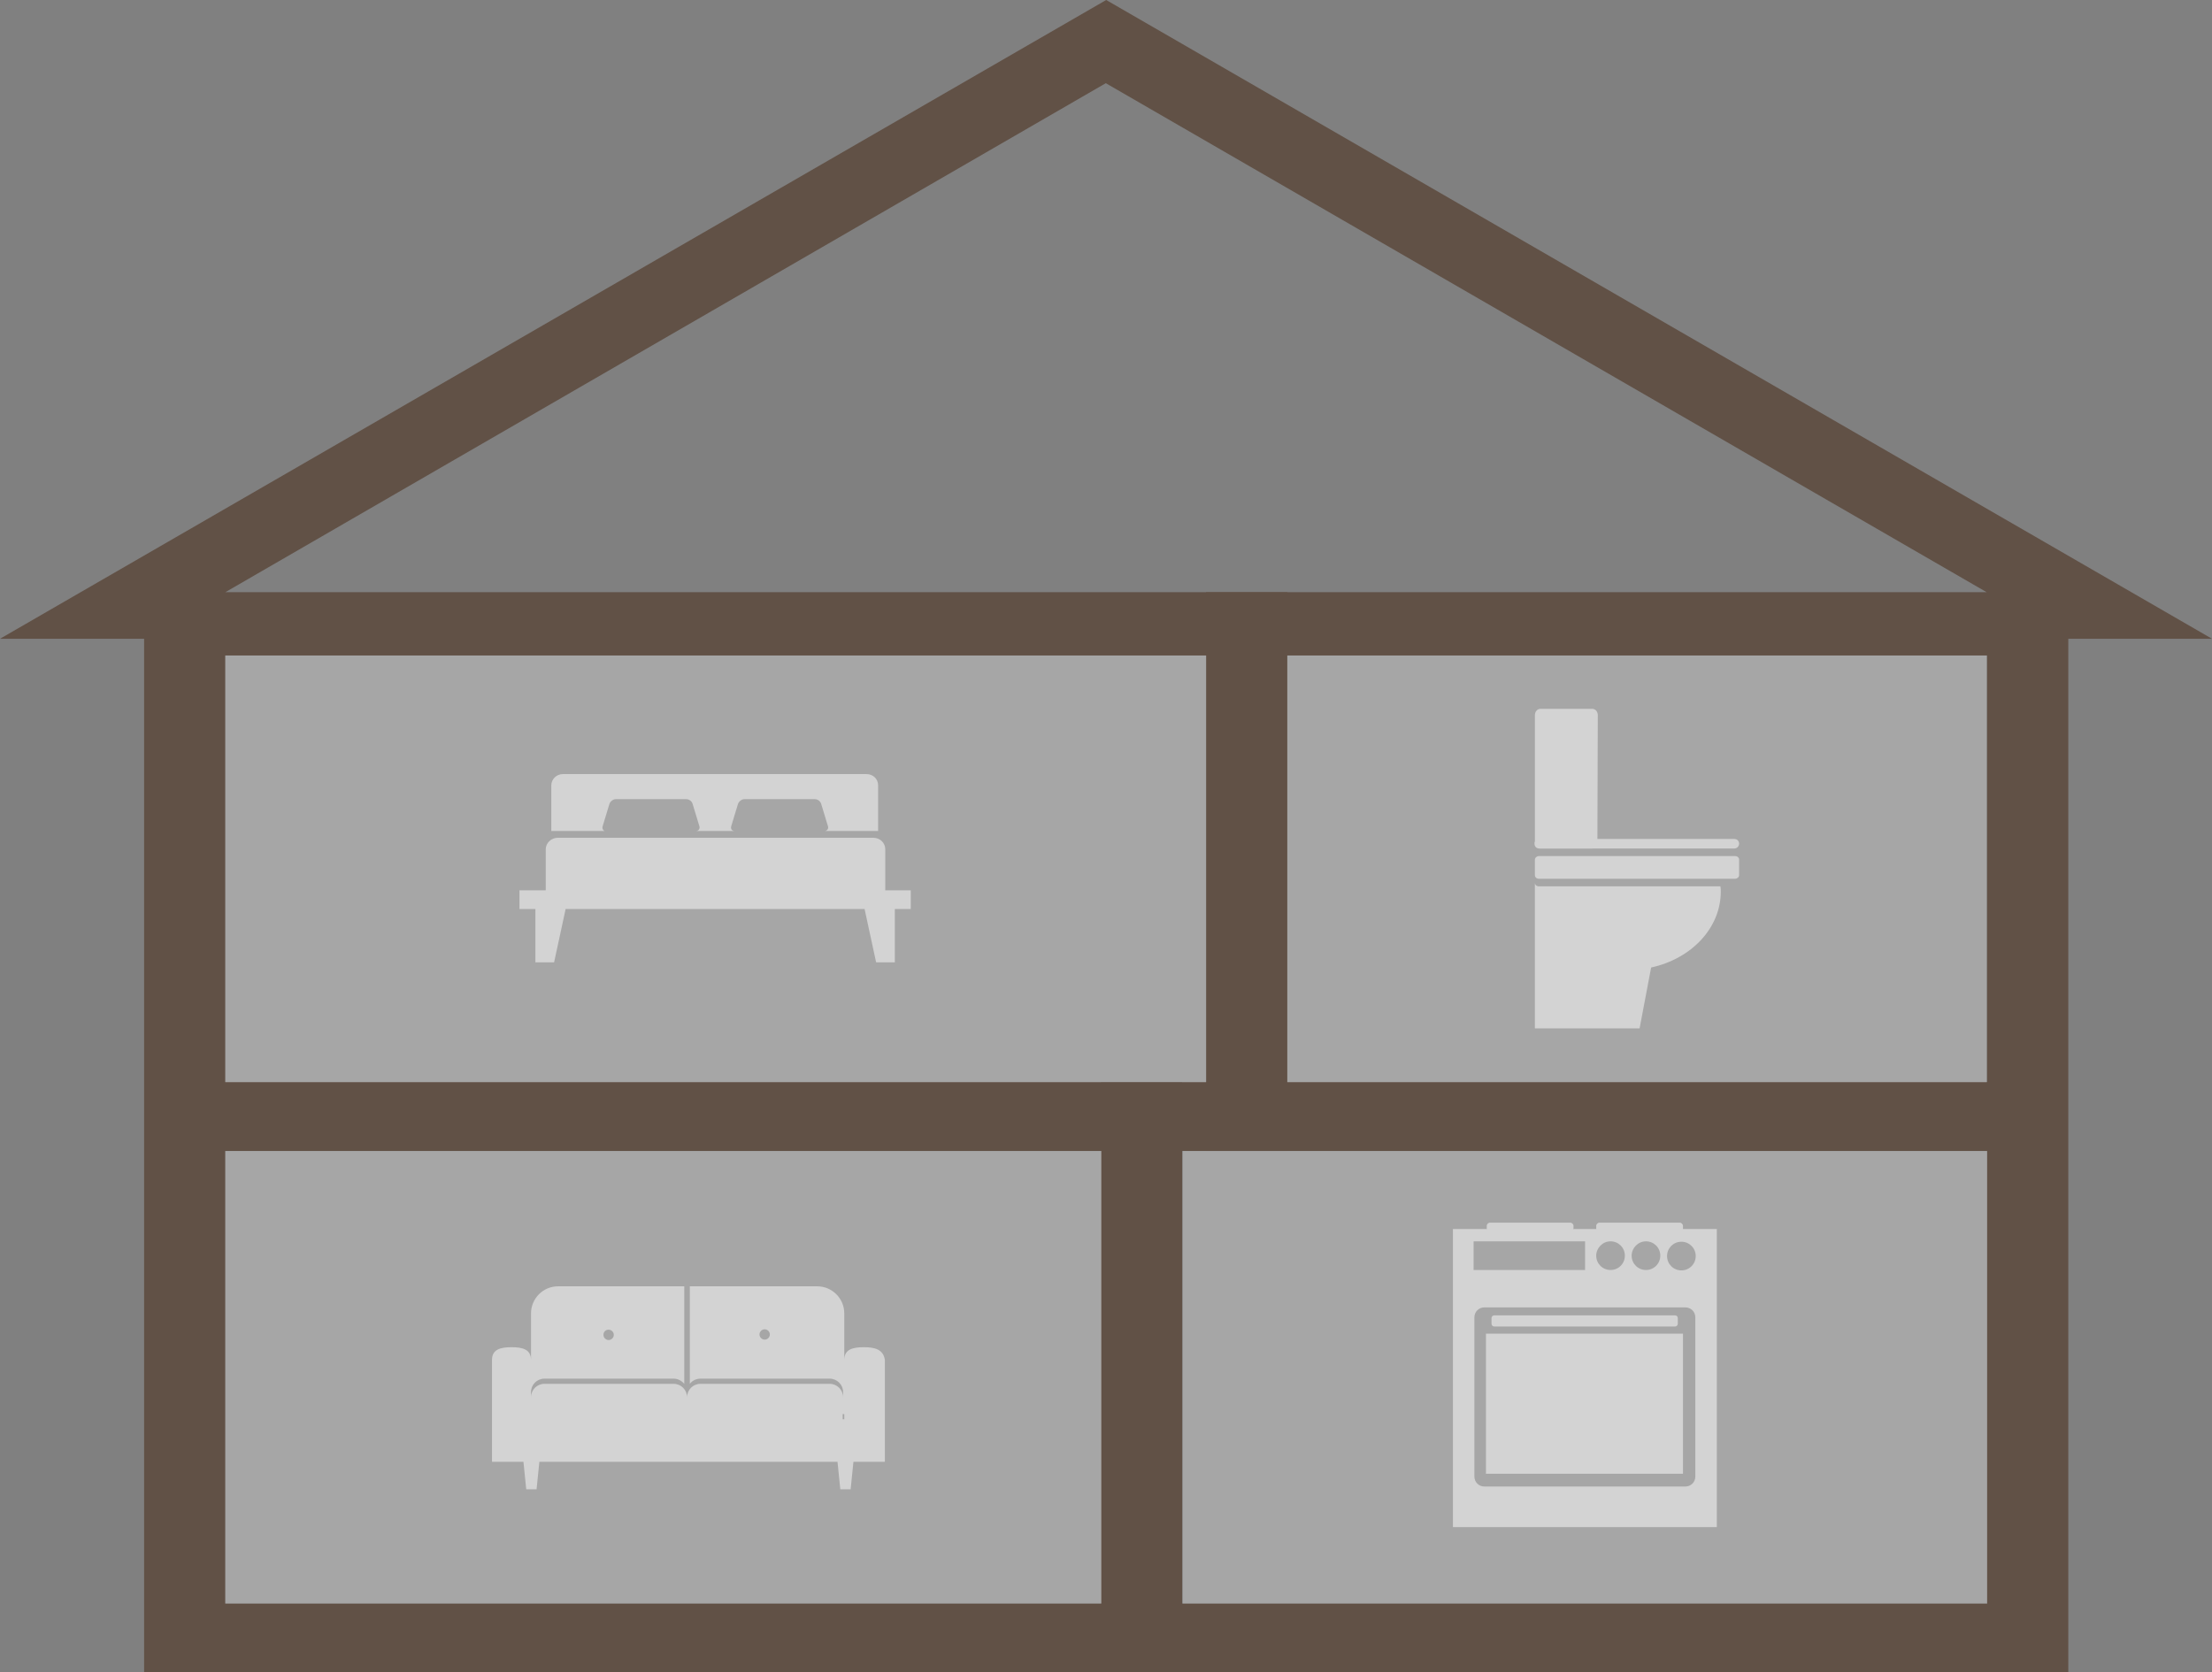 <?xml version="1.0" encoding="utf-8"?>
<!-- Generator: Adobe Illustrator 21.0.0, SVG Export Plug-In . SVG Version: 6.00 Build 0)  -->
<svg version="1.1" id="Capa_1" xmlns="http://www.w3.org/2000/svg" xmlns:xlink="http://www.w3.org/1999/xlink" x="0px" y="0px"
	 viewBox="0 0 555.7 420.2" style="enable-background:new 0 0 555.7 420.2;" xml:space="preserve">
<rect x="0" y="0" width="555.7" height="420.2" fill="#808080" stroke="none"/>
<style type="text/css">
	.st0{opacity:0.5;}
	.st1{fill:#42210B;}
	.st2{opacity:0.5;fill:#CCCCCC;}
	.st3{fill:#FFFFFF;}
	.st4{opacity:0.5;fill:#FFFFFF;}
</style>
<g id="Marco-casa" class="st0">
	<path class="st1" d="M555.7,160.5L277.9,0l0,0l0,0L0,160.5h36.2l0,259.7h20.4h442.6h20.4l0-259.7H555.7z M499.1,402.9H56.6V289.2
		h442.6V402.9z M499.1,271.9H56.6V164.7h442.6V271.9z M56.6,148.8L277.8,20.9l221.3,127.9L56.6,148.8z"/>
	<g>
		<rect x="276.6" y="271.9" class="st1" width="20.4" height="148.3"/>
		<rect x="303" y="148.8" class="st1" width="20.4" height="140.4"/>
	</g>
</g>
<g id="Cocina">
	<rect x="297.1" y="289.2" class="st2" width="202.1" height="113.7"/>
	<g class="st0">
		<rect x="373.3" y="335.1" class="st3" width="49.5" height="35.2"/>
		<path class="st3" d="M375.4,333.3h45.4c0.4,0,0.7-0.3,0.7-0.7v-1.4c0-0.4-0.3-0.7-0.7-0.7h-45.4c-0.4,0-0.7,0.3-0.7,0.7v1.4
			C374.7,333,375,333.3,375.4,333.3z"/>
		<path class="st3" d="M422.7,308.9c0-0.1,0.1-0.1,0.1-0.1V308c0-0.4-0.4-0.8-0.8-0.8h-20.2c-0.4,0-0.8,0.4-0.8,0.8v0.7
			c0,0.1,0,0.1,0.1,0.1h-5.9c0-0.1,0.1-0.1,0.1-0.1V308c0-0.4-0.4-0.8-0.8-0.8h-20.2c-0.4,0-0.8,0.4-0.8,0.8v0.7
			c0,0.1,0,0.1,0.1,0.1H365v74.9h66.3v-74.9H422.7z M413.5,311.9c2,0,3.6,1.6,3.6,3.6c0,2-1.6,3.6-3.6,3.6c-2,0-3.6-1.6-3.6-3.6
			C409.9,313.6,411.5,311.9,413.5,311.9z M404.6,311.9c2,0,3.6,1.6,3.6,3.6c0,2-1.6,3.6-3.6,3.6c-2,0-3.6-1.6-3.6-3.6
			C401,313.6,402.6,311.9,404.6,311.9z M370.2,311.9h28v7.2h-28V311.9z M425.9,371c0,1.4-1.1,2.5-2.5,2.5h-50.5
			c-1.4,0-2.5-1.1-2.5-2.5v-40c0-1.4,1.1-2.5,2.5-2.5h50.5c1.4,0,2.5,1.1,2.5,2.5V371z M422.4,319.2c-2,0-3.6-1.6-3.6-3.6
			c0-2,1.6-3.6,3.6-3.6c2,0,3.6,1.6,3.6,3.6C426,317.6,424.4,319.2,422.4,319.2z"/>
	</g>
</g>
<g id="Sala">
	<rect x="56.6" y="289.2" class="st2" width="220.1" height="113.7"/>
	<path class="st4" d="M217,338.5c-2.7,0-4.9,0.5-4.9,3.2v-11.5v-0.1V330c0-3.8-3.1-6.8-6.8-6.8h-32v24.5c0.6-0.8,1.6-1.3,2.7-1.3
		h32.4c1.9,0,3.4,1.5,3.4,3.4v1.3c0-1.9-1.5-3.4-3.4-3.4h-32.4c-1.9,0-3.4,1.5-3.4,3.4c0-1.9-1.5-3.4-3.4-3.4h-32.4
		c-1.9,0-3.4,1.5-3.4,3.4v-1.3c0-1.9,1.5-3.4,3.4-3.4h32.4c1.1,0,2,0.5,2.7,1.3v-24.5h-31.7c-3.8,0-6.8,3.1-6.8,6.8v0.1v0.1v11.5
		c0-2.7-2.2-3.2-4.9-3.2c-2.7,0-4.9,0.5-4.9,3.2v25.6h7.9l0.7,6.9h2.6l0.7-6.9h74.9l0.7,6.9h2.6l0.7-6.9h7.9v-25.6
		C221.9,339,219.7,338.5,217,338.5z M192.1,336.6c-0.7,0-1.3-0.6-1.3-1.3c0-0.7,0.6-1.3,1.3-1.3c0.7,0,1.3,0.6,1.3,1.3
		C193.4,336,192.8,336.6,192.1,336.6z M152.9,334.1c0.7,0,1.3,0.6,1.3,1.3c0,0.7-0.6,1.3-1.3,1.3c-0.7,0-1.3-0.6-1.3-1.3
		C151.6,334.6,152.2,334.1,152.9,334.1z M212.1,356.6h-0.4v-1.3h0.4V356.6z"/>
</g>
<g id="Bano">
	<rect x="323.4" y="164.7" class="st2" width="175.7" height="107.2"/>
	<g class="st0">
		<g>
			<path class="st3" d="M386.6,222.7c-0.6,0-1-0.4-1-0.9v36.6h26.3l2.9-15.3c10.1-2.2,17.5-9.9,17.5-19.1c0-0.4,0-0.8-0.1-1.3H386.6
				z"/>
			<path class="st3" d="M436.9,219.9c0,0.5-0.5,0.9-1,0.9h-49.3c-0.6,0-1-0.4-1-0.9V216c0-0.5,0.5-0.9,1-0.9h49.3c0.6,0,1,0.4,1,0.9
				V219.9z"/>
			<path class="st3" d="M436.9,212c0-0.7-0.5-1.2-1.2-1.2h-49c-0.7,0-1.2,0.5-1.2,1.2l0,0c0,0.7,0.5,1.2,1.2,1.2h49
				C436.3,213.2,436.9,212.7,436.9,212L436.9,212z"/>
			<path class="st3" d="M401.3,211.6c0,0.9-0.6,1.6-1.4,1.6H387c-0.8,0-1.4-0.7-1.4-1.6v-31.9c0-0.9,0.6-1.6,1.4-1.6H400
				c0.8,0,1.4,0.7,1.4,1.6L401.3,211.6z"/>
		</g>
	</g>
</g>
<g id="Habitacion">
	<rect x="56.6" y="164.7" class="st2" width="246.4" height="107.2"/>
	<g class="st0">
		<path class="st3" d="M222.4,223.7v-2.9v-7.4c0-1.6-1.3-2.9-3-2.9h-79.3c-1.6,0-3,1.3-3,2.9v7.4v2.9h-6.6v4.7h4v13.4h4.7l2.9-13.4
			h75.1l2.9,13.4h4.7v-13.4h4v-4.7H222.4z"/>
		<path class="st3" d="M151.4,207.6l1.7-5.6c0.2-0.6,0.9-1.2,1.6-1.2h17.7c0.7,0,1.4,0.5,1.6,1.2l1.7,5.6c0.2,0.6-0.2,1.2-0.9,1.2
			h9.8c-0.7,0-1.1-0.5-0.9-1.2l1.7-5.6c0.2-0.6,0.9-1.2,1.6-1.2h17.7c0.7,0,1.4,0.5,1.6,1.2l1.7,5.6c0.2,0.6-0.2,1.2-0.9,1.2h13.5
			v-11.5c0-1.6-1.3-2.8-2.9-2.8h-76.3c-1.6,0-2.9,1.3-2.9,2.8v11.5h13.5C151.6,208.8,151.2,208.2,151.4,207.6z"/>
	</g>
</g>
</svg>
